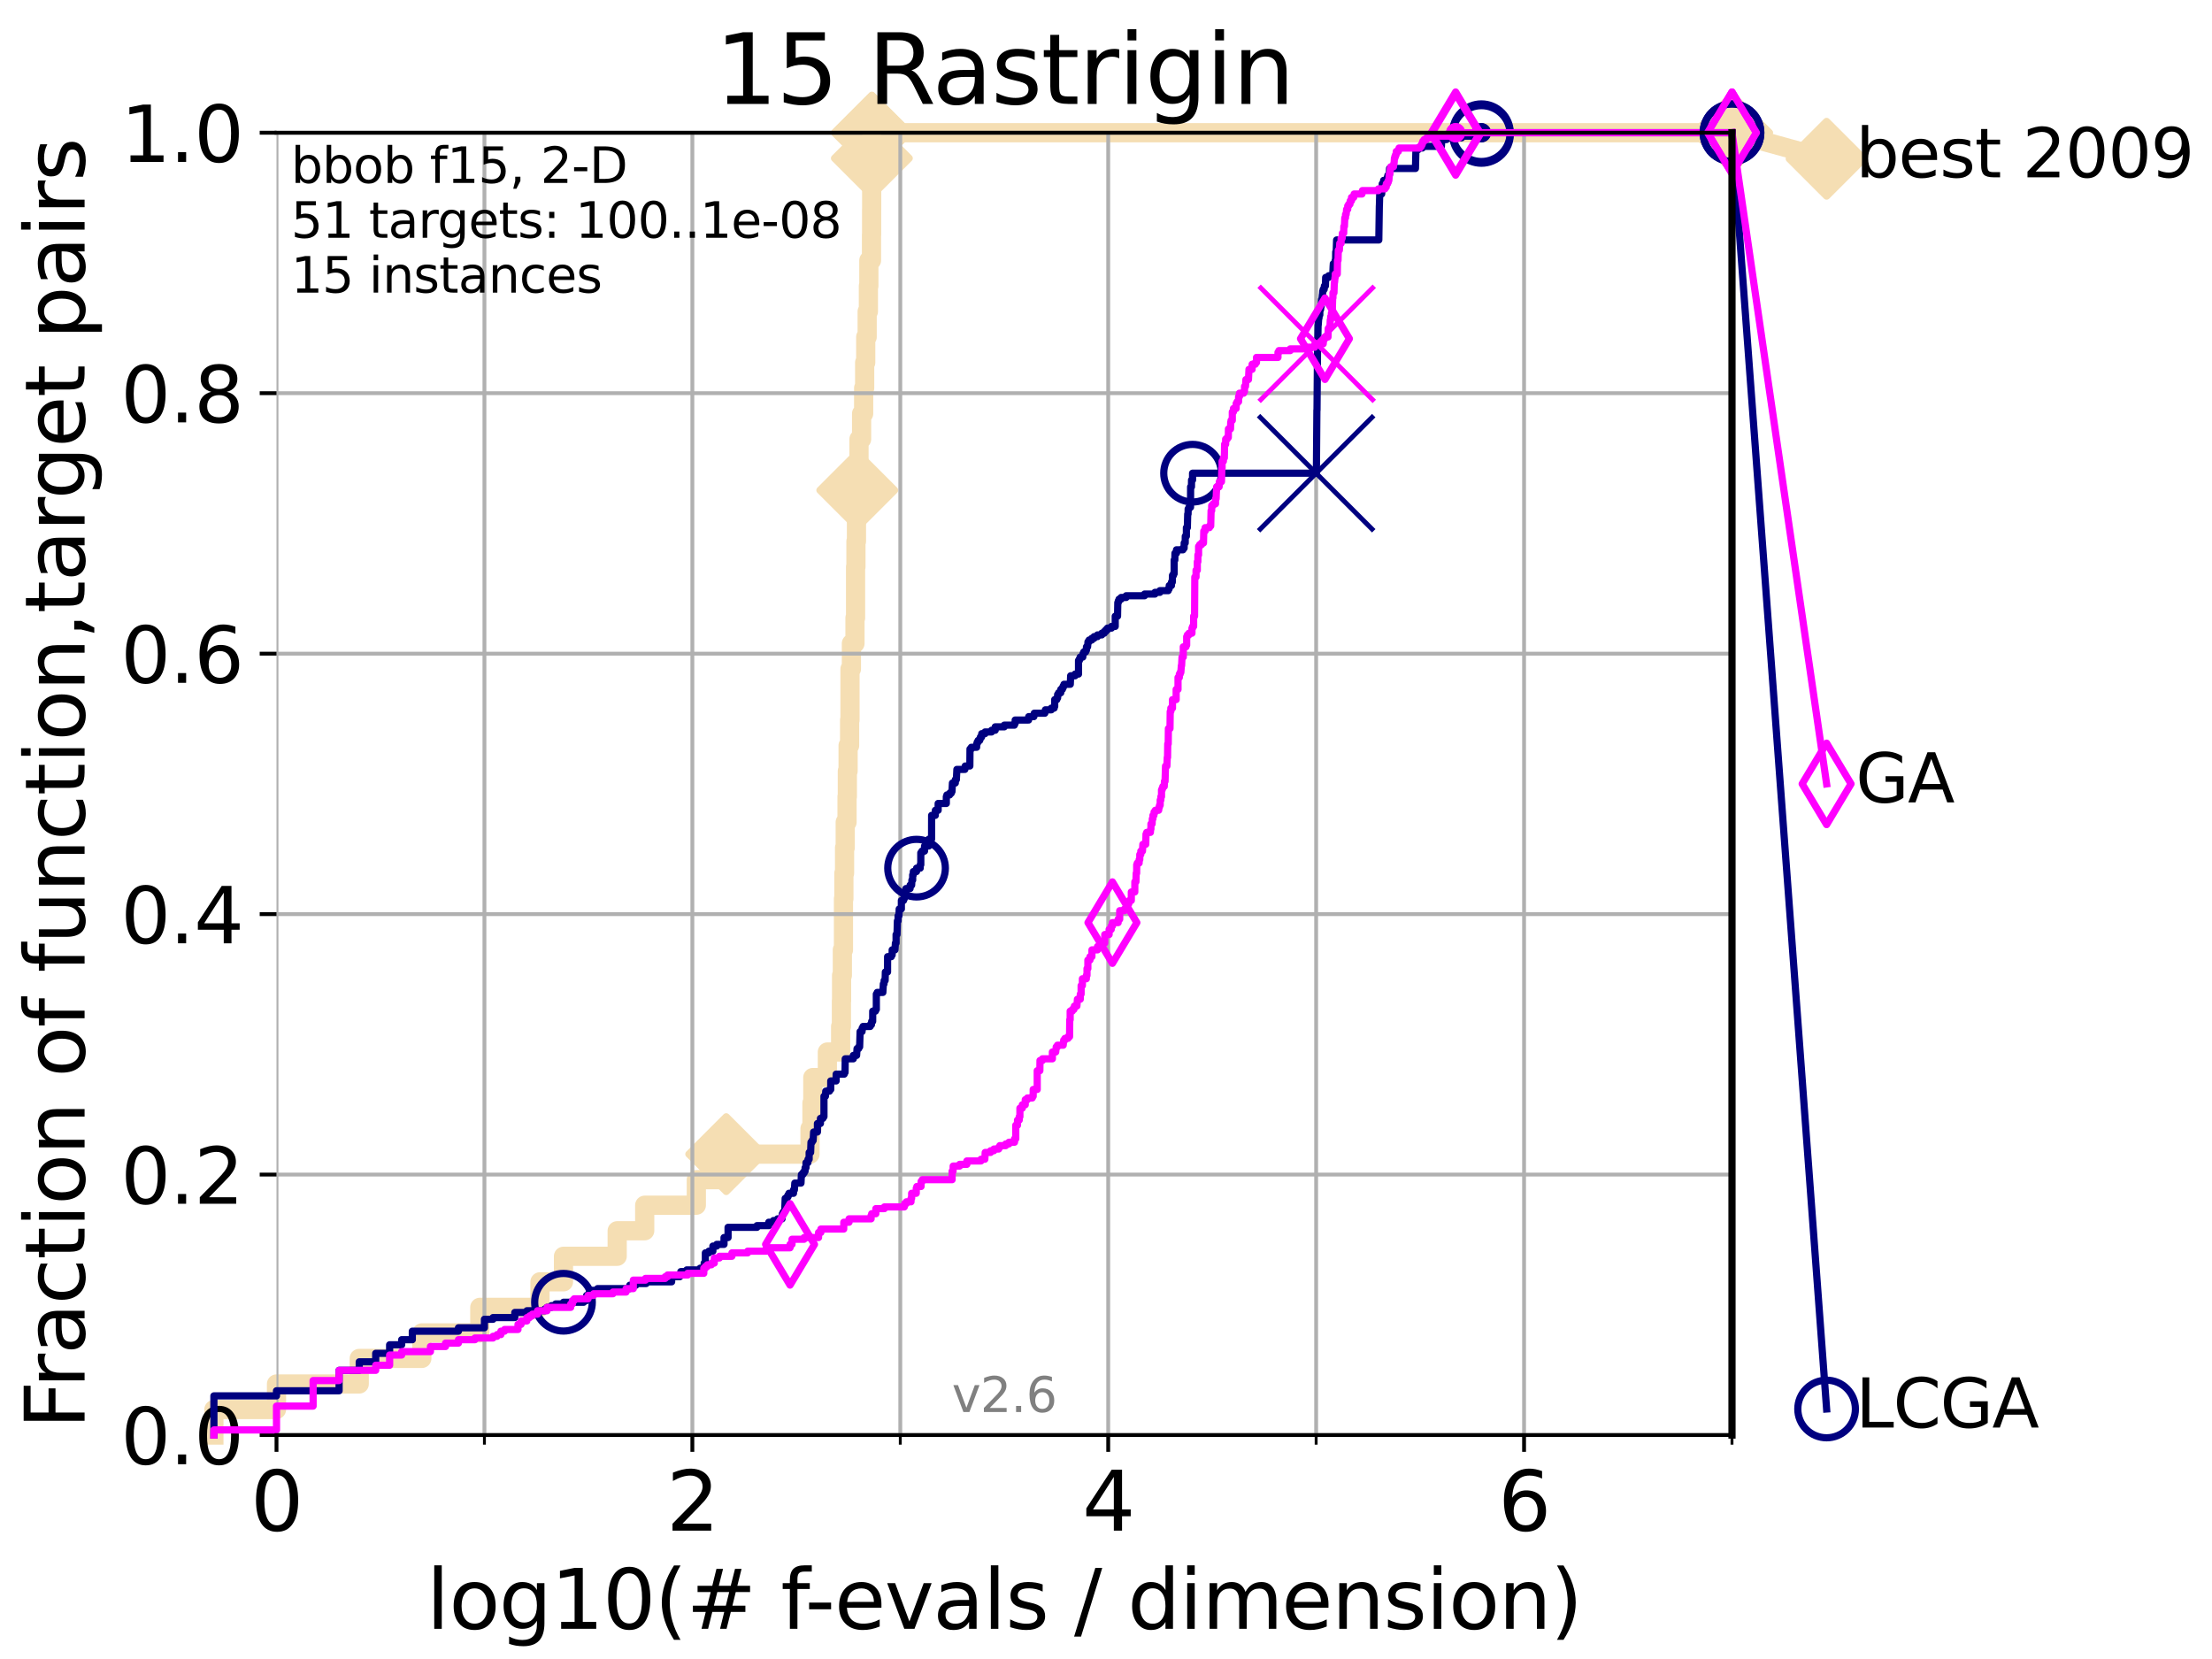 <?xml version="1.0" encoding="utf-8" standalone="no"?>
<!DOCTYPE svg PUBLIC "-//W3C//DTD SVG 1.1//EN"
  "http://www.w3.org/Graphics/SVG/1.1/DTD/svg11.dtd">
<svg xmlns:xlink="http://www.w3.org/1999/xlink" width="460.8pt" height="345.6pt" viewBox="0 0 460.8 345.6" xmlns="http://www.w3.org/2000/svg" version="1.1">
 <defs>
  <style type="text/css">*{stroke-linejoin: round; stroke-linecap: butt}</style>
 </defs>
 <g id="figure_1">
  <g id="patch_1">
   <path d="M 0 345.6 
L 460.8 345.6 
L 460.8 0 
L 0 0 
z
" style="fill: #ffffff"/>
  </g>
  <g id="axes_1">
   <g id="patch_2">
    <path d="M 57.6 298.944 
L 360.806 298.944 
L 360.806 27.648 
L 57.6 27.648 
z
" style="fill: #ffffff"/>
   </g>
   <g id="line2d_1">
    <path d="M 44.561 298.944 
L 44.561 293.624 
L 57.6 293.624 
L 57.6 288.305 
L 74.837 288.305 
L 74.837 282.985 
L 87.876 282.985 
L 87.876 277.666 
L 99.95 277.666 
L 99.95 272.346 
L 112.488 272.346 
L 112.488 267.027 
L 117.384 267.027 
L 117.384 261.707 
L 128.571 261.707 
L 128.571 256.388 
L 134.305 256.388 
L 134.305 251.068 
L 145.058 251.068 
L 145.058 245.749 
L 151.285 245.749 
L 151.285 240.429 
L 168.74 240.429 
L 168.74 235.11 
L 169.145 235.11 
L 169.145 229.79 
L 169.319 229.79 
L 169.319 224.471 
L 172.356 224.471 
L 172.356 219.151 
L 175.117 219.151 
L 175.117 213.832 
L 175.28 213.832 
L 175.28 208.512 
L 175.316 208.512 
L 175.316 203.192 
L 175.478 203.192 
L 175.478 197.873 
L 175.709 197.873 
L 175.709 187.234 
L 175.797 187.234 
L 175.797 181.914 
L 175.937 181.914 
L 175.937 176.595 
L 176.076 176.595 
L 176.076 171.275 
L 176.453 171.275 
L 176.453 165.956 
L 176.52 165.956 
L 176.52 160.636 
L 176.672 160.636 
L 176.672 155.317 
L 176.988 155.317 
L 176.988 149.997 
L 177.07 149.997 
L 177.07 139.358 
L 177.363 139.358 
L 177.363 134.039 
L 178.108 134.039 
L 178.108 128.719 
L 178.232 128.719 
L 178.232 118.08 
L 178.309 118.08 
L 178.309 112.76 
L 178.416 112.76 
L 178.416 107.441 
L 178.583 107.441 
L 178.583 102.121 
L 178.928 102.121 
L 178.928 96.802 
L 178.943 96.802 
L 178.943 91.482 
L 179.485 91.482 
L 179.485 86.163 
L 179.913 86.163 
L 179.913 80.843 
L 180.124 80.843 
L 180.124 75.524 
L 180.346 75.524 
L 180.346 70.204 
L 180.647 70.204 
L 180.647 64.885 
L 180.903 64.885 
L 180.903 59.565 
L 180.997 59.565 
L 180.997 54.246 
L 181.548 54.246 
L 181.548 48.926 
L 181.574 48.926 
L 181.574 43.607 
L 181.587 43.607 
L 181.587 38.287 
L 181.613 38.287 
L 181.613 32.968 
L 181.625 32.968 
L 181.625 27.648 
L 360.806 27.648 
" style="fill: none; stroke: #f5deb3; stroke-width: 4; stroke-linecap: square"/>
   </g>
   <g id="line2d_2">
    <defs>
     <path id="mebd0a4466c" d="M 0 7.778 
L 7.778 0 
L 0 -7.778 
L -7.778 0 
z
" style="stroke: #f5deb3; stroke-width: 1.5; stroke-linejoin: miter"/>
    </defs>
    <g>
     <use xlink:href="#mebd0a4466c" x="151.285" y="240.429" style="fill: #f5deb3; stroke: #f5deb3; stroke-width: 1.5; stroke-linejoin: miter"/>
     <use xlink:href="#mebd0a4466c" x="178.583" y="102.121" style="fill: #f5deb3; stroke: #f5deb3; stroke-width: 1.5; stroke-linejoin: miter"/>
     <use xlink:href="#mebd0a4466c" x="181.625" y="32.968" style="fill: #f5deb3; stroke: #f5deb3; stroke-width: 1.5; stroke-linejoin: miter"/>
     <use xlink:href="#mebd0a4466c" x="181.625" y="27.648" style="fill: #f5deb3; stroke: #f5deb3; stroke-width: 1.5; stroke-linejoin: miter"/>
     <use xlink:href="#mebd0a4466c" x="181.625" y="27.648" style="fill: #f5deb3; stroke: #f5deb3; stroke-width: 1.5; stroke-linejoin: miter"/>
     <use xlink:href="#mebd0a4466c" x="360.806" y="27.648" style="fill: #f5deb3; stroke: #f5deb3; stroke-width: 1.5; stroke-linejoin: miter"/>
    </g>
   </g>
   <g id="line2d_3">
    <path style="fill: none; stroke: #f5deb3; stroke-width: 4; stroke-linecap: square"/>
    <g/>
   </g>
   <g id="line2d_4">
    <path d="M 360.806 27.648 
L 380.515 33.074 
" style="fill: none; stroke: #f5deb3; stroke-width: 4; stroke-linecap: square"/>
    <g>
     <use xlink:href="#mebd0a4466c" x="360.806" y="27.648" style="fill: #f5deb3; stroke: #f5deb3; stroke-width: 1.5; stroke-linejoin: miter"/>
     <use xlink:href="#mebd0a4466c" x="380.515" y="33.074" style="fill: #f5deb3; stroke: #f5deb3; stroke-width: 1.5; stroke-linejoin: miter"/>
    </g>
   </g>
   <g id="matplotlib.axis_1">
    <g id="xtick_1">
     <g id="line2d_5">
      <path d="M 57.6 298.944 
L 57.6 27.648 
" clip-path="url(#p03da336248)" style="fill: none; stroke: #b0b0b0; stroke-width: 0.8; stroke-linecap: square"/>
     </g>
     <g id="line2d_6">
      <defs>
       <path id="mffad4a5802" d="M 0 0 
L 0 3.5 
" style="stroke: #000000; stroke-width: 0.8"/>
      </defs>
      <g>
       <use xlink:href="#mffad4a5802" x="57.6" y="298.944" style="stroke: #000000; stroke-width: 0.8"/>
      </g>
     </g>
     <g id="text_1">
      <!-- 0 -->
      <g transform="translate(52.192 318.861)scale(0.17 -0.17)">
       <defs>
        <path id="DejaVuSans-30" d="M 2034 4250 
Q 1547 4250 1301 3770 
Q 1056 3291 1056 2328 
Q 1056 1369 1301 889 
Q 1547 409 2034 409 
Q 2525 409 2770 889 
Q 3016 1369 3016 2328 
Q 3016 3291 2770 3770 
Q 2525 4250 2034 4250 
z
M 2034 4750 
Q 2819 4750 3233 4129 
Q 3647 3509 3647 2328 
Q 3647 1150 3233 529 
Q 2819 -91 2034 -91 
Q 1250 -91 836 529 
Q 422 1150 422 2328 
Q 422 3509 836 4129 
Q 1250 4750 2034 4750 
z
" transform="scale(0.016)"/>
       </defs>
       <use xlink:href="#DejaVuSans-30"/>
      </g>
     </g>
    </g>
    <g id="xtick_2">
     <g id="line2d_7">
      <path d="M 144.23 298.944 
L 144.23 27.648 
" clip-path="url(#p03da336248)" style="fill: none; stroke: #b0b0b0; stroke-width: 0.8; stroke-linecap: square"/>
     </g>
     <g id="line2d_8">
      <g>
       <use xlink:href="#mffad4a5802" x="144.23" y="298.944" style="stroke: #000000; stroke-width: 0.8"/>
      </g>
     </g>
     <g id="text_2">
      <!-- 2 -->
      <g transform="translate(138.822 318.861)scale(0.17 -0.17)">
       <defs>
        <path id="DejaVuSans-32" d="M 1228 531 
L 3431 531 
L 3431 0 
L 469 0 
L 469 531 
Q 828 903 1448 1529 
Q 2069 2156 2228 2338 
Q 2531 2678 2651 2914 
Q 2772 3150 2772 3378 
Q 2772 3750 2511 3984 
Q 2250 4219 1831 4219 
Q 1534 4219 1204 4116 
Q 875 4013 500 3803 
L 500 4441 
Q 881 4594 1212 4672 
Q 1544 4750 1819 4750 
Q 2544 4750 2975 4387 
Q 3406 4025 3406 3419 
Q 3406 3131 3298 2873 
Q 3191 2616 2906 2266 
Q 2828 2175 2409 1742 
Q 1991 1309 1228 531 
z
" transform="scale(0.016)"/>
       </defs>
       <use xlink:href="#DejaVuSans-32"/>
      </g>
     </g>
    </g>
    <g id="xtick_3">
     <g id="line2d_9">
      <path d="M 230.861 298.944 
L 230.861 27.648 
" clip-path="url(#p03da336248)" style="fill: none; stroke: #b0b0b0; stroke-width: 0.8; stroke-linecap: square"/>
     </g>
     <g id="line2d_10">
      <g>
       <use xlink:href="#mffad4a5802" x="230.861" y="298.944" style="stroke: #000000; stroke-width: 0.8"/>
      </g>
     </g>
     <g id="text_3">
      <!-- 4 -->
      <g transform="translate(225.453 318.861)scale(0.17 -0.17)">
       <defs>
        <path id="DejaVuSans-34" d="M 2419 4116 
L 825 1625 
L 2419 1625 
L 2419 4116 
z
M 2253 4666 
L 3047 4666 
L 3047 1625 
L 3713 1625 
L 3713 1100 
L 3047 1100 
L 3047 0 
L 2419 0 
L 2419 1100 
L 313 1100 
L 313 1709 
L 2253 4666 
z
" transform="scale(0.016)"/>
       </defs>
       <use xlink:href="#DejaVuSans-34"/>
      </g>
     </g>
    </g>
    <g id="xtick_4">
     <g id="line2d_11">
      <path d="M 317.491 298.944 
L 317.491 27.648 
" clip-path="url(#p03da336248)" style="fill: none; stroke: #b0b0b0; stroke-width: 0.8; stroke-linecap: square"/>
     </g>
     <g id="line2d_12">
      <g>
       <use xlink:href="#mffad4a5802" x="317.491" y="298.944" style="stroke: #000000; stroke-width: 0.8"/>
      </g>
     </g>
     <g id="text_4">
      <!-- 6 -->
      <g transform="translate(312.083 318.861)scale(0.17 -0.17)">
       <defs>
        <path id="DejaVuSans-36" d="M 2113 2584 
Q 1688 2584 1439 2293 
Q 1191 2003 1191 1497 
Q 1191 994 1439 701 
Q 1688 409 2113 409 
Q 2538 409 2786 701 
Q 3034 994 3034 1497 
Q 3034 2003 2786 2293 
Q 2538 2584 2113 2584 
z
M 3366 4563 
L 3366 3988 
Q 3128 4100 2886 4159 
Q 2644 4219 2406 4219 
Q 1781 4219 1451 3797 
Q 1122 3375 1075 2522 
Q 1259 2794 1537 2939 
Q 1816 3084 2150 3084 
Q 2853 3084 3261 2657 
Q 3669 2231 3669 1497 
Q 3669 778 3244 343 
Q 2819 -91 2113 -91 
Q 1303 -91 875 529 
Q 447 1150 447 2328 
Q 447 3434 972 4092 
Q 1497 4750 2381 4750 
Q 2619 4750 2861 4703 
Q 3103 4656 3366 4563 
z
" transform="scale(0.016)"/>
       </defs>
       <use xlink:href="#DejaVuSans-36"/>
      </g>
     </g>
    </g>
    <g id="xtick_5">
     <g id="line2d_13">
      <path d="M 100.915 298.944 
L 100.915 27.648 
" clip-path="url(#p03da336248)" style="fill: none; stroke: #b0b0b0; stroke-width: 0.8; stroke-linecap: square"/>
     </g>
     <g id="line2d_14">
      <defs>
       <path id="mab7e069108" d="M 0 0 
L 0 2 
" style="stroke: #000000; stroke-width: 0.6"/>
      </defs>
      <g>
       <use xlink:href="#mab7e069108" x="100.915" y="298.944" style="stroke: #000000; stroke-width: 0.6"/>
      </g>
     </g>
    </g>
    <g id="xtick_6">
     <g id="line2d_15">
      <path d="M 187.546 298.944 
L 187.546 27.648 
" clip-path="url(#p03da336248)" style="fill: none; stroke: #b0b0b0; stroke-width: 0.8; stroke-linecap: square"/>
     </g>
     <g id="line2d_16">
      <g>
       <use xlink:href="#mab7e069108" x="187.546" y="298.944" style="stroke: #000000; stroke-width: 0.6"/>
      </g>
     </g>
    </g>
    <g id="xtick_7">
     <g id="line2d_17">
      <path d="M 274.176 298.944 
L 274.176 27.648 
" clip-path="url(#p03da336248)" style="fill: none; stroke: #b0b0b0; stroke-width: 0.8; stroke-linecap: square"/>
     </g>
     <g id="line2d_18">
      <g>
       <use xlink:href="#mab7e069108" x="274.176" y="298.944" style="stroke: #000000; stroke-width: 0.6"/>
      </g>
     </g>
    </g>
    <g id="xtick_8">
     <g id="line2d_19">
      <path d="M 360.806 298.944 
L 360.806 27.648 
" clip-path="url(#p03da336248)" style="fill: none; stroke: #b0b0b0; stroke-width: 0.8; stroke-linecap: square"/>
     </g>
     <g id="line2d_20">
      <g>
       <use xlink:href="#mab7e069108" x="360.806" y="298.944" style="stroke: #000000; stroke-width: 0.6"/>
      </g>
     </g>
    </g>
    <g id="text_5">
     <!-- log10(# f-evals / dimension) -->
     <g transform="translate(88.823 339.314)scale(0.17 -0.17)">
      <defs>
       <path id="DejaVuSans-6c" d="M 603 4863 
L 1178 4863 
L 1178 0 
L 603 0 
L 603 4863 
z
" transform="scale(0.016)"/>
       <path id="DejaVuSans-6f" d="M 1959 3097 
Q 1497 3097 1228 2736 
Q 959 2375 959 1747 
Q 959 1119 1226 758 
Q 1494 397 1959 397 
Q 2419 397 2687 759 
Q 2956 1122 2956 1747 
Q 2956 2369 2687 2733 
Q 2419 3097 1959 3097 
z
M 1959 3584 
Q 2709 3584 3137 3096 
Q 3566 2609 3566 1747 
Q 3566 888 3137 398 
Q 2709 -91 1959 -91 
Q 1206 -91 779 398 
Q 353 888 353 1747 
Q 353 2609 779 3096 
Q 1206 3584 1959 3584 
z
" transform="scale(0.016)"/>
       <path id="DejaVuSans-67" d="M 2906 1791 
Q 2906 2416 2648 2759 
Q 2391 3103 1925 3103 
Q 1463 3103 1205 2759 
Q 947 2416 947 1791 
Q 947 1169 1205 825 
Q 1463 481 1925 481 
Q 2391 481 2648 825 
Q 2906 1169 2906 1791 
z
M 3481 434 
Q 3481 -459 3084 -895 
Q 2688 -1331 1869 -1331 
Q 1566 -1331 1297 -1286 
Q 1028 -1241 775 -1147 
L 775 -588 
Q 1028 -725 1275 -790 
Q 1522 -856 1778 -856 
Q 2344 -856 2625 -561 
Q 2906 -266 2906 331 
L 2906 616 
Q 2728 306 2450 153 
Q 2172 0 1784 0 
Q 1141 0 747 490 
Q 353 981 353 1791 
Q 353 2603 747 3093 
Q 1141 3584 1784 3584 
Q 2172 3584 2450 3431 
Q 2728 3278 2906 2969 
L 2906 3500 
L 3481 3500 
L 3481 434 
z
" transform="scale(0.016)"/>
       <path id="DejaVuSans-31" d="M 794 531 
L 1825 531 
L 1825 4091 
L 703 3866 
L 703 4441 
L 1819 4666 
L 2450 4666 
L 2450 531 
L 3481 531 
L 3481 0 
L 794 0 
L 794 531 
z
" transform="scale(0.016)"/>
       <path id="DejaVuSans-28" d="M 1984 4856 
Q 1566 4138 1362 3434 
Q 1159 2731 1159 2009 
Q 1159 1288 1364 580 
Q 1569 -128 1984 -844 
L 1484 -844 
Q 1016 -109 783 600 
Q 550 1309 550 2009 
Q 550 2706 781 3412 
Q 1013 4119 1484 4856 
L 1984 4856 
z
" transform="scale(0.016)"/>
       <path id="DejaVuSans-23" d="M 3272 2816 
L 2363 2816 
L 2100 1772 
L 3016 1772 
L 3272 2816 
z
M 2803 4594 
L 2478 3297 
L 3391 3297 
L 3719 4594 
L 4219 4594 
L 3897 3297 
L 4872 3297 
L 4872 2816 
L 3775 2816 
L 3519 1772 
L 4513 1772 
L 4513 1294 
L 3397 1294 
L 3072 0 
L 2572 0 
L 2894 1294 
L 1978 1294 
L 1656 0 
L 1153 0 
L 1478 1294 
L 494 1294 
L 494 1772 
L 1594 1772 
L 1856 2816 
L 850 2816 
L 850 3297 
L 1978 3297 
L 2297 4594 
L 2803 4594 
z
" transform="scale(0.016)"/>
       <path id="DejaVuSans-20" transform="scale(0.016)"/>
       <path id="DejaVuSans-66" d="M 2375 4863 
L 2375 4384 
L 1825 4384 
Q 1516 4384 1395 4259 
Q 1275 4134 1275 3809 
L 1275 3500 
L 2222 3500 
L 2222 3053 
L 1275 3053 
L 1275 0 
L 697 0 
L 697 3053 
L 147 3053 
L 147 3500 
L 697 3500 
L 697 3744 
Q 697 4328 969 4595 
Q 1241 4863 1831 4863 
L 2375 4863 
z
" transform="scale(0.016)"/>
       <path id="DejaVuSans-2d" d="M 313 2009 
L 1997 2009 
L 1997 1497 
L 313 1497 
L 313 2009 
z
" transform="scale(0.016)"/>
       <path id="DejaVuSans-65" d="M 3597 1894 
L 3597 1613 
L 953 1613 
Q 991 1019 1311 708 
Q 1631 397 2203 397 
Q 2534 397 2845 478 
Q 3156 559 3463 722 
L 3463 178 
Q 3153 47 2828 -22 
Q 2503 -91 2169 -91 
Q 1331 -91 842 396 
Q 353 884 353 1716 
Q 353 2575 817 3079 
Q 1281 3584 2069 3584 
Q 2775 3584 3186 3129 
Q 3597 2675 3597 1894 
z
M 3022 2063 
Q 3016 2534 2758 2815 
Q 2500 3097 2075 3097 
Q 1594 3097 1305 2825 
Q 1016 2553 972 2059 
L 3022 2063 
z
" transform="scale(0.016)"/>
       <path id="DejaVuSans-76" d="M 191 3500 
L 800 3500 
L 1894 563 
L 2988 3500 
L 3597 3500 
L 2284 0 
L 1503 0 
L 191 3500 
z
" transform="scale(0.016)"/>
       <path id="DejaVuSans-61" d="M 2194 1759 
Q 1497 1759 1228 1600 
Q 959 1441 959 1056 
Q 959 750 1161 570 
Q 1363 391 1709 391 
Q 2188 391 2477 730 
Q 2766 1069 2766 1631 
L 2766 1759 
L 2194 1759 
z
M 3341 1997 
L 3341 0 
L 2766 0 
L 2766 531 
Q 2569 213 2275 61 
Q 1981 -91 1556 -91 
Q 1019 -91 701 211 
Q 384 513 384 1019 
Q 384 1609 779 1909 
Q 1175 2209 1959 2209 
L 2766 2209 
L 2766 2266 
Q 2766 2663 2505 2880 
Q 2244 3097 1772 3097 
Q 1472 3097 1187 3025 
Q 903 2953 641 2809 
L 641 3341 
Q 956 3463 1253 3523 
Q 1550 3584 1831 3584 
Q 2591 3584 2966 3190 
Q 3341 2797 3341 1997 
z
" transform="scale(0.016)"/>
       <path id="DejaVuSans-73" d="M 2834 3397 
L 2834 2853 
Q 2591 2978 2328 3040 
Q 2066 3103 1784 3103 
Q 1356 3103 1142 2972 
Q 928 2841 928 2578 
Q 928 2378 1081 2264 
Q 1234 2150 1697 2047 
L 1894 2003 
Q 2506 1872 2764 1633 
Q 3022 1394 3022 966 
Q 3022 478 2636 193 
Q 2250 -91 1575 -91 
Q 1294 -91 989 -36 
Q 684 19 347 128 
L 347 722 
Q 666 556 975 473 
Q 1284 391 1588 391 
Q 1994 391 2212 530 
Q 2431 669 2431 922 
Q 2431 1156 2273 1281 
Q 2116 1406 1581 1522 
L 1381 1569 
Q 847 1681 609 1914 
Q 372 2147 372 2553 
Q 372 3047 722 3315 
Q 1072 3584 1716 3584 
Q 2034 3584 2315 3537 
Q 2597 3491 2834 3397 
z
" transform="scale(0.016)"/>
       <path id="DejaVuSans-2f" d="M 1625 4666 
L 2156 4666 
L 531 -594 
L 0 -594 
L 1625 4666 
z
" transform="scale(0.016)"/>
       <path id="DejaVuSans-64" d="M 2906 2969 
L 2906 4863 
L 3481 4863 
L 3481 0 
L 2906 0 
L 2906 525 
Q 2725 213 2448 61 
Q 2172 -91 1784 -91 
Q 1150 -91 751 415 
Q 353 922 353 1747 
Q 353 2572 751 3078 
Q 1150 3584 1784 3584 
Q 2172 3584 2448 3432 
Q 2725 3281 2906 2969 
z
M 947 1747 
Q 947 1113 1208 752 
Q 1469 391 1925 391 
Q 2381 391 2643 752 
Q 2906 1113 2906 1747 
Q 2906 2381 2643 2742 
Q 2381 3103 1925 3103 
Q 1469 3103 1208 2742 
Q 947 2381 947 1747 
z
" transform="scale(0.016)"/>
       <path id="DejaVuSans-69" d="M 603 3500 
L 1178 3500 
L 1178 0 
L 603 0 
L 603 3500 
z
M 603 4863 
L 1178 4863 
L 1178 4134 
L 603 4134 
L 603 4863 
z
" transform="scale(0.016)"/>
       <path id="DejaVuSans-6d" d="M 3328 2828 
Q 3544 3216 3844 3400 
Q 4144 3584 4550 3584 
Q 5097 3584 5394 3201 
Q 5691 2819 5691 2113 
L 5691 0 
L 5113 0 
L 5113 2094 
Q 5113 2597 4934 2840 
Q 4756 3084 4391 3084 
Q 3944 3084 3684 2787 
Q 3425 2491 3425 1978 
L 3425 0 
L 2847 0 
L 2847 2094 
Q 2847 2600 2669 2842 
Q 2491 3084 2119 3084 
Q 1678 3084 1418 2786 
Q 1159 2488 1159 1978 
L 1159 0 
L 581 0 
L 581 3500 
L 1159 3500 
L 1159 2956 
Q 1356 3278 1631 3431 
Q 1906 3584 2284 3584 
Q 2666 3584 2933 3390 
Q 3200 3197 3328 2828 
z
" transform="scale(0.016)"/>
       <path id="DejaVuSans-6e" d="M 3513 2113 
L 3513 0 
L 2938 0 
L 2938 2094 
Q 2938 2591 2744 2837 
Q 2550 3084 2163 3084 
Q 1697 3084 1428 2787 
Q 1159 2491 1159 1978 
L 1159 0 
L 581 0 
L 581 3500 
L 1159 3500 
L 1159 2956 
Q 1366 3272 1645 3428 
Q 1925 3584 2291 3584 
Q 2894 3584 3203 3211 
Q 3513 2838 3513 2113 
z
" transform="scale(0.016)"/>
       <path id="DejaVuSans-29" d="M 513 4856 
L 1013 4856 
Q 1481 4119 1714 3412 
Q 1947 2706 1947 2009 
Q 1947 1309 1714 600 
Q 1481 -109 1013 -844 
L 513 -844 
Q 928 -128 1133 580 
Q 1338 1288 1338 2009 
Q 1338 2731 1133 3434 
Q 928 4138 513 4856 
z
" transform="scale(0.016)"/>
      </defs>
      <use xlink:href="#DejaVuSans-6c"/>
      <use xlink:href="#DejaVuSans-6f" x="27.783"/>
      <use xlink:href="#DejaVuSans-67" x="88.965"/>
      <use xlink:href="#DejaVuSans-31" x="152.441"/>
      <use xlink:href="#DejaVuSans-30" x="216.064"/>
      <use xlink:href="#DejaVuSans-28" x="279.688"/>
      <use xlink:href="#DejaVuSans-23" x="318.701"/>
      <use xlink:href="#DejaVuSans-20" x="402.49"/>
      <use xlink:href="#DejaVuSans-66" x="434.277"/>
      <use xlink:href="#DejaVuSans-2d" x="463.982"/>
      <use xlink:href="#DejaVuSans-65" x="500.066"/>
      <use xlink:href="#DejaVuSans-76" x="561.59"/>
      <use xlink:href="#DejaVuSans-61" x="620.77"/>
      <use xlink:href="#DejaVuSans-6c" x="682.049"/>
      <use xlink:href="#DejaVuSans-73" x="709.832"/>
      <use xlink:href="#DejaVuSans-20" x="761.932"/>
      <use xlink:href="#DejaVuSans-2f" x="793.719"/>
      <use xlink:href="#DejaVuSans-20" x="827.41"/>
      <use xlink:href="#DejaVuSans-64" x="859.197"/>
      <use xlink:href="#DejaVuSans-69" x="922.674"/>
      <use xlink:href="#DejaVuSans-6d" x="950.457"/>
      <use xlink:href="#DejaVuSans-65" x="1047.869"/>
      <use xlink:href="#DejaVuSans-6e" x="1109.393"/>
      <use xlink:href="#DejaVuSans-73" x="1172.771"/>
      <use xlink:href="#DejaVuSans-69" x="1224.871"/>
      <use xlink:href="#DejaVuSans-6f" x="1252.654"/>
      <use xlink:href="#DejaVuSans-6e" x="1313.836"/>
      <use xlink:href="#DejaVuSans-29" x="1377.215"/>
     </g>
    </g>
   </g>
   <g id="matplotlib.axis_2">
    <g id="ytick_1">
     <g id="line2d_21">
      <path d="M 57.6 298.944 
L 360.806 298.944 
" clip-path="url(#p03da336248)" style="fill: none; stroke: #b0b0b0; stroke-width: 0.8; stroke-linecap: square"/>
     </g>
     <g id="line2d_22">
      <defs>
       <path id="m980cab4e54" d="M 0 0 
L -3.5 0 
" style="stroke: #000000; stroke-width: 0.8"/>
      </defs>
      <g>
       <use xlink:href="#m980cab4e54" x="57.6" y="298.944" style="stroke: #000000; stroke-width: 0.8"/>
      </g>
     </g>
     <g id="text_6">
      <!-- 0.0 -->
      <g transform="translate(25.155 305.023)scale(0.16 -0.16)">
       <defs>
        <path id="DejaVuSans-2e" d="M 684 794 
L 1344 794 
L 1344 0 
L 684 0 
L 684 794 
z
" transform="scale(0.016)"/>
       </defs>
       <use xlink:href="#DejaVuSans-30"/>
       <use xlink:href="#DejaVuSans-2e" x="63.623"/>
       <use xlink:href="#DejaVuSans-30" x="95.41"/>
      </g>
     </g>
    </g>
    <g id="ytick_2">
     <g id="line2d_23">
      <path d="M 57.6 244.685 
L 360.806 244.685 
" clip-path="url(#p03da336248)" style="fill: none; stroke: #b0b0b0; stroke-width: 0.8; stroke-linecap: square"/>
     </g>
     <g id="line2d_24">
      <g>
       <use xlink:href="#m980cab4e54" x="57.6" y="244.685" style="stroke: #000000; stroke-width: 0.8"/>
      </g>
     </g>
     <g id="text_7">
      <!-- 0.2 -->
      <g transform="translate(25.155 250.764)scale(0.16 -0.16)">
       <use xlink:href="#DejaVuSans-30"/>
       <use xlink:href="#DejaVuSans-2e" x="63.623"/>
       <use xlink:href="#DejaVuSans-32" x="95.41"/>
      </g>
     </g>
    </g>
    <g id="ytick_3">
     <g id="line2d_25">
      <path d="M 57.6 190.426 
L 360.806 190.426 
" clip-path="url(#p03da336248)" style="fill: none; stroke: #b0b0b0; stroke-width: 0.8; stroke-linecap: square"/>
     </g>
     <g id="line2d_26">
      <g>
       <use xlink:href="#m980cab4e54" x="57.6" y="190.426" style="stroke: #000000; stroke-width: 0.8"/>
      </g>
     </g>
     <g id="text_8">
      <!-- 0.4 -->
      <g transform="translate(25.155 196.504)scale(0.16 -0.16)">
       <use xlink:href="#DejaVuSans-30"/>
       <use xlink:href="#DejaVuSans-2e" x="63.623"/>
       <use xlink:href="#DejaVuSans-34" x="95.41"/>
      </g>
     </g>
    </g>
    <g id="ytick_4">
     <g id="line2d_27">
      <path d="M 57.6 136.166 
L 360.806 136.166 
" clip-path="url(#p03da336248)" style="fill: none; stroke: #b0b0b0; stroke-width: 0.8; stroke-linecap: square"/>
     </g>
     <g id="line2d_28">
      <g>
       <use xlink:href="#m980cab4e54" x="57.6" y="136.166" style="stroke: #000000; stroke-width: 0.8"/>
      </g>
     </g>
     <g id="text_9">
      <!-- 0.6 -->
      <g transform="translate(25.155 142.245)scale(0.16 -0.16)">
       <use xlink:href="#DejaVuSans-30"/>
       <use xlink:href="#DejaVuSans-2e" x="63.623"/>
       <use xlink:href="#DejaVuSans-36" x="95.41"/>
      </g>
     </g>
    </g>
    <g id="ytick_5">
     <g id="line2d_29">
      <path d="M 57.6 81.907 
L 360.806 81.907 
" clip-path="url(#p03da336248)" style="fill: none; stroke: #b0b0b0; stroke-width: 0.8; stroke-linecap: square"/>
     </g>
     <g id="line2d_30">
      <g>
       <use xlink:href="#m980cab4e54" x="57.6" y="81.907" style="stroke: #000000; stroke-width: 0.8"/>
      </g>
     </g>
     <g id="text_10">
      <!-- 0.8 -->
      <g transform="translate(25.155 87.986)scale(0.16 -0.16)">
       <defs>
        <path id="DejaVuSans-38" d="M 2034 2216 
Q 1584 2216 1326 1975 
Q 1069 1734 1069 1313 
Q 1069 891 1326 650 
Q 1584 409 2034 409 
Q 2484 409 2743 651 
Q 3003 894 3003 1313 
Q 3003 1734 2745 1975 
Q 2488 2216 2034 2216 
z
M 1403 2484 
Q 997 2584 770 2862 
Q 544 3141 544 3541 
Q 544 4100 942 4425 
Q 1341 4750 2034 4750 
Q 2731 4750 3128 4425 
Q 3525 4100 3525 3541 
Q 3525 3141 3298 2862 
Q 3072 2584 2669 2484 
Q 3125 2378 3379 2068 
Q 3634 1759 3634 1313 
Q 3634 634 3220 271 
Q 2806 -91 2034 -91 
Q 1263 -91 848 271 
Q 434 634 434 1313 
Q 434 1759 690 2068 
Q 947 2378 1403 2484 
z
M 1172 3481 
Q 1172 3119 1398 2916 
Q 1625 2713 2034 2713 
Q 2441 2713 2670 2916 
Q 2900 3119 2900 3481 
Q 2900 3844 2670 4047 
Q 2441 4250 2034 4250 
Q 1625 4250 1398 4047 
Q 1172 3844 1172 3481 
z
" transform="scale(0.016)"/>
       </defs>
       <use xlink:href="#DejaVuSans-30"/>
       <use xlink:href="#DejaVuSans-2e" x="63.623"/>
       <use xlink:href="#DejaVuSans-38" x="95.41"/>
      </g>
     </g>
    </g>
    <g id="ytick_6">
     <g id="line2d_31">
      <path d="M 57.6 27.648 
L 360.806 27.648 
" clip-path="url(#p03da336248)" style="fill: none; stroke: #b0b0b0; stroke-width: 0.8; stroke-linecap: square"/>
     </g>
     <g id="line2d_32">
      <g>
       <use xlink:href="#m980cab4e54" x="57.6" y="27.648" style="stroke: #000000; stroke-width: 0.8"/>
      </g>
     </g>
     <g id="text_11">
      <!-- 1.0 -->
      <g transform="translate(25.155 33.727)scale(0.16 -0.16)">
       <use xlink:href="#DejaVuSans-31"/>
       <use xlink:href="#DejaVuSans-2e" x="63.623"/>
       <use xlink:href="#DejaVuSans-30" x="95.41"/>
      </g>
     </g>
    </g>
    <g id="text_12">
     <!-- Fraction of function,target pairs -->
     <g transform="translate(17.62 297.681)rotate(-90)scale(0.17 -0.17)">
      <defs>
       <path id="DejaVuSans-46" d="M 628 4666 
L 3309 4666 
L 3309 4134 
L 1259 4134 
L 1259 2759 
L 3109 2759 
L 3109 2228 
L 1259 2228 
L 1259 0 
L 628 0 
L 628 4666 
z
" transform="scale(0.016)"/>
       <path id="DejaVuSans-72" d="M 2631 2963 
Q 2534 3019 2420 3045 
Q 2306 3072 2169 3072 
Q 1681 3072 1420 2755 
Q 1159 2438 1159 1844 
L 1159 0 
L 581 0 
L 581 3500 
L 1159 3500 
L 1159 2956 
Q 1341 3275 1631 3429 
Q 1922 3584 2338 3584 
Q 2397 3584 2469 3576 
Q 2541 3569 2628 3553 
L 2631 2963 
z
" transform="scale(0.016)"/>
       <path id="DejaVuSans-63" d="M 3122 3366 
L 3122 2828 
Q 2878 2963 2633 3030 
Q 2388 3097 2138 3097 
Q 1578 3097 1268 2742 
Q 959 2388 959 1747 
Q 959 1106 1268 751 
Q 1578 397 2138 397 
Q 2388 397 2633 464 
Q 2878 531 3122 666 
L 3122 134 
Q 2881 22 2623 -34 
Q 2366 -91 2075 -91 
Q 1284 -91 818 406 
Q 353 903 353 1747 
Q 353 2603 823 3093 
Q 1294 3584 2113 3584 
Q 2378 3584 2631 3529 
Q 2884 3475 3122 3366 
z
" transform="scale(0.016)"/>
       <path id="DejaVuSans-74" d="M 1172 4494 
L 1172 3500 
L 2356 3500 
L 2356 3053 
L 1172 3053 
L 1172 1153 
Q 1172 725 1289 603 
Q 1406 481 1766 481 
L 2356 481 
L 2356 0 
L 1766 0 
Q 1100 0 847 248 
Q 594 497 594 1153 
L 594 3053 
L 172 3053 
L 172 3500 
L 594 3500 
L 594 4494 
L 1172 4494 
z
" transform="scale(0.016)"/>
       <path id="DejaVuSans-75" d="M 544 1381 
L 544 3500 
L 1119 3500 
L 1119 1403 
Q 1119 906 1312 657 
Q 1506 409 1894 409 
Q 2359 409 2629 706 
Q 2900 1003 2900 1516 
L 2900 3500 
L 3475 3500 
L 3475 0 
L 2900 0 
L 2900 538 
Q 2691 219 2414 64 
Q 2138 -91 1772 -91 
Q 1169 -91 856 284 
Q 544 659 544 1381 
z
M 1991 3584 
L 1991 3584 
z
" transform="scale(0.016)"/>
       <path id="DejaVuSans-2c" d="M 750 794 
L 1409 794 
L 1409 256 
L 897 -744 
L 494 -744 
L 750 256 
L 750 794 
z
" transform="scale(0.016)"/>
       <path id="DejaVuSans-70" d="M 1159 525 
L 1159 -1331 
L 581 -1331 
L 581 3500 
L 1159 3500 
L 1159 2969 
Q 1341 3281 1617 3432 
Q 1894 3584 2278 3584 
Q 2916 3584 3314 3078 
Q 3713 2572 3713 1747 
Q 3713 922 3314 415 
Q 2916 -91 2278 -91 
Q 1894 -91 1617 61 
Q 1341 213 1159 525 
z
M 3116 1747 
Q 3116 2381 2855 2742 
Q 2594 3103 2138 3103 
Q 1681 3103 1420 2742 
Q 1159 2381 1159 1747 
Q 1159 1113 1420 752 
Q 1681 391 2138 391 
Q 2594 391 2855 752 
Q 3116 1113 3116 1747 
z
" transform="scale(0.016)"/>
      </defs>
      <use xlink:href="#DejaVuSans-46"/>
      <use xlink:href="#DejaVuSans-72" x="50.27"/>
      <use xlink:href="#DejaVuSans-61" x="91.383"/>
      <use xlink:href="#DejaVuSans-63" x="152.662"/>
      <use xlink:href="#DejaVuSans-74" x="207.643"/>
      <use xlink:href="#DejaVuSans-69" x="246.852"/>
      <use xlink:href="#DejaVuSans-6f" x="274.635"/>
      <use xlink:href="#DejaVuSans-6e" x="335.816"/>
      <use xlink:href="#DejaVuSans-20" x="399.195"/>
      <use xlink:href="#DejaVuSans-6f" x="430.982"/>
      <use xlink:href="#DejaVuSans-66" x="492.164"/>
      <use xlink:href="#DejaVuSans-20" x="527.369"/>
      <use xlink:href="#DejaVuSans-66" x="559.156"/>
      <use xlink:href="#DejaVuSans-75" x="594.361"/>
      <use xlink:href="#DejaVuSans-6e" x="657.74"/>
      <use xlink:href="#DejaVuSans-63" x="721.119"/>
      <use xlink:href="#DejaVuSans-74" x="776.1"/>
      <use xlink:href="#DejaVuSans-69" x="815.309"/>
      <use xlink:href="#DejaVuSans-6f" x="843.092"/>
      <use xlink:href="#DejaVuSans-6e" x="904.273"/>
      <use xlink:href="#DejaVuSans-2c" x="967.652"/>
      <use xlink:href="#DejaVuSans-74" x="999.439"/>
      <use xlink:href="#DejaVuSans-61" x="1038.648"/>
      <use xlink:href="#DejaVuSans-72" x="1099.928"/>
      <use xlink:href="#DejaVuSans-67" x="1139.291"/>
      <use xlink:href="#DejaVuSans-65" x="1202.768"/>
      <use xlink:href="#DejaVuSans-74" x="1264.291"/>
      <use xlink:href="#DejaVuSans-20" x="1303.5"/>
      <use xlink:href="#DejaVuSans-70" x="1335.287"/>
      <use xlink:href="#DejaVuSans-61" x="1398.764"/>
      <use xlink:href="#DejaVuSans-69" x="1460.043"/>
      <use xlink:href="#DejaVuSans-72" x="1487.826"/>
      <use xlink:href="#DejaVuSans-73" x="1528.939"/>
     </g>
    </g>
   </g>
   <g id="line2d_33">
    <defs>
     <path id="mf52658e940" d="M 0 1.5 
C 0.398 1.5 0.779 1.342 1.061 1.061 
C 1.342 0.779 1.5 0.398 1.5 0 
C 1.5 -0.398 1.342 -0.779 1.061 -1.061 
C 0.779 -1.342 0.398 -1.5 0 -1.5 
C -0.398 -1.5 -0.779 -1.342 -1.061 -1.061 
C -1.342 -0.779 -1.5 -0.398 -1.5 0 
C -1.5 0.398 -1.342 0.779 -1.061 1.061 
C -0.779 1.342 -0.398 1.5 0 1.5 
z
" style="stroke: #f5deb3"/>
    </defs>
    <g>
     <use xlink:href="#mf52658e940" x="181.625" y="27.648" style="fill: #f5deb3; stroke: #f5deb3"/>
     <use xlink:href="#mf52658e940" x="181.625" y="27.648" style="fill: #f5deb3; stroke: #f5deb3"/>
    </g>
   </g>
   <g id="line2d_34">
    <defs>
     <path id="m8905c82abf" d="M 0 1.5 
C 0.398 1.5 0.779 1.342 1.061 1.061 
C 1.342 0.779 1.5 0.398 1.5 0 
C 1.5 -0.398 1.342 -0.779 1.061 -1.061 
C 0.779 -1.342 0.398 -1.5 0 -1.5 
C -0.398 -1.5 -0.779 -1.342 -1.061 -1.061 
C -1.342 -0.779 -1.5 -0.398 -1.5 0 
C -1.5 0.398 -1.342 0.779 -1.061 1.061 
C -0.779 1.342 -0.398 1.5 0 1.5 
z
" style="stroke: #000080"/>
    </defs>
    <g>
     <use xlink:href="#m8905c82abf" x="308.603" y="27.648" style="fill: #000080; stroke: #000080"/>
     <use xlink:href="#m8905c82abf" x="308.603" y="27.648" style="fill: #000080; stroke: #000080"/>
    </g>
   </g>
   <g id="line2d_35">
    <path d="M 44.561 298.944 
L 44.561 290.787 
L 57.6 290.787 
L 57.6 289.723 
L 70.639 289.723 
L 70.639 285.468 
L 74.837 285.468 
L 74.837 283.695 
L 78.267 283.695 
L 78.267 281.922 
L 81.166 281.922 
L 81.166 280.148 
L 83.678 280.148 
L 83.678 279.084 
L 85.894 279.084 
L 85.894 277.311 
L 95.503 277.311 
L 95.503 276.602 
L 100.915 276.602 
L 100.915 274.829 
L 102.708 274.829 
L 102.708 274.474 
L 107.245 274.474 
L 107.245 273.41 
L 109.757 273.41 
L 109.757 273.056 
L 113.478 273.056 
L 113.478 272.701 
L 113.954 272.701 
L 113.954 272.346 
L 114.872 272.346 
L 114.872 271.992 
L 115.747 271.992 
L 115.747 271.637 
L 117.384 271.637 
L 117.384 271.282 
L 121.582 271.282 
L 121.582 270.928 
L 122.199 270.928 
L 122.199 269.864 
L 122.796 269.864 
L 122.796 268.8 
L 124.482 268.8 
L 124.482 268.445 
L 131.191 268.445 
L 131.191 267.736 
L 132.464 267.736 
L 132.464 267.381 
L 134.621 267.381 
L 134.621 267.027 
L 139.915 267.027 
L 139.915 265.963 
L 141.611 265.963 
L 141.611 265.608 
L 141.826 265.608 
L 141.826 264.899 
L 143.066 264.899 
L 143.066 264.544 
L 145.852 264.544 
L 145.852 264.19 
L 146.695 264.19 
L 146.695 263.126 
L 146.941 263.126 
L 146.941 260.998 
L 147.66 260.998 
L 147.66 260.643 
L 148.503 260.643 
L 148.503 259.579 
L 149.31 259.579 
L 149.31 259.225 
L 150.827 259.225 
L 150.827 257.806 
L 151.669 257.806 
L 151.669 255.678 
L 157.688 255.678 
L 157.688 255.324 
L 160.142 255.324 
L 160.142 254.615 
L 161.126 254.615 
L 161.126 254.26 
L 161.987 254.26 
L 161.987 253.905 
L 162.915 253.905 
L 162.985 252.841 
L 163.157 252.841 
L 163.157 252.487 
L 163.464 252.487 
L 163.566 249.65 
L 163.965 249.65 
L 163.965 249.295 
L 164.162 249.295 
L 164.162 248.94 
L 164.356 248.94 
L 164.356 248.586 
L 165.3 248.586 
L 165.3 247.877 
L 165.483 247.877 
L 165.574 246.458 
L 166.86 246.458 
L 166.945 244.685 
L 167.252 244.685 
L 167.252 244.33 
L 167.526 244.33 
L 167.526 243.976 
L 167.716 243.976 
L 167.716 243.266 
L 167.904 243.266 
L 167.904 242.202 
L 168.301 242.202 
L 168.327 241.493 
L 168.56 241.493 
L 168.56 240.075 
L 168.868 240.075 
L 168.944 237.947 
L 169.17 237.947 
L 169.17 237.592 
L 169.393 237.592 
L 169.492 235.819 
L 170.285 235.819 
L 170.285 234.046 
L 170.91 234.046 
L 170.91 232.982 
L 171.427 232.982 
L 171.427 232.627 
L 171.647 232.627 
L 171.647 228.372 
L 171.951 228.372 
L 172.016 227.308 
L 172.794 227.308 
L 172.794 226.953 
L 173.06 226.953 
L 173.06 225.18 
L 174.184 225.18 
L 174.184 223.761 
L 175.867 223.761 
L 175.867 223.407 
L 176.041 223.407 
L 176.076 220.57 
L 177.763 220.57 
L 177.763 219.86 
L 178.447 219.86 
L 178.538 218.442 
L 178.869 218.442 
L 178.869 218.087 
L 179.077 218.087 
L 179.18 214.895 
L 179.586 214.895 
L 179.6 214.186 
L 179.786 214.186 
L 179.786 213.832 
L 181.274 213.832 
L 181.274 213.477 
L 181.535 213.477 
L 181.587 212.768 
L 181.792 212.768 
L 181.805 210.64 
L 182.371 210.64 
L 182.371 210.285 
L 182.555 210.285 
L 182.555 207.093 
L 182.739 207.093 
L 182.739 206.739 
L 183.915 206.739 
L 184.018 204.966 
L 184.153 204.966 
L 184.187 204.256 
L 184.389 204.256 
L 184.433 202.483 
L 184.893 202.483 
L 184.904 199.291 
L 185.668 199.291 
L 185.668 198.937 
L 185.854 198.937 
L 185.854 197.873 
L 186.442 197.873 
L 186.531 196.454 
L 186.67 196.454 
L 186.67 194.681 
L 186.866 194.681 
L 186.944 191.844 
L 187.089 191.844 
L 187.089 190.78 
L 187.271 190.78 
L 187.318 189.362 
L 187.77 189.362 
L 187.77 187.589 
L 188.229 187.589 
L 188.229 187.234 
L 188.374 187.234 
L 188.374 186.17 
L 188.721 186.17 
L 188.721 185.106 
L 189.585 185.106 
L 189.593 184.397 
L 189.911 184.397 
L 189.969 183.333 
L 190.126 183.333 
L 190.126 182.269 
L 190.248 182.269 
L 190.264 181.56 
L 190.928 181.56 
L 190.936 180.85 
L 191.698 180.85 
L 191.698 180.141 
L 191.818 180.141 
L 191.818 177.659 
L 192.049 177.659 
L 192.049 177.304 
L 192.596 177.304 
L 192.596 176.24 
L 193.475 176.24 
L 193.475 174.822 
L 194.062 174.822 
L 194.076 169.857 
L 194.844 169.857 
L 194.857 168.793 
L 195.435 168.793 
L 195.435 167.374 
L 197.136 167.374 
L 197.136 165.956 
L 197.249 165.956 
L 197.249 165.601 
L 197.824 165.601 
L 197.824 165.246 
L 198.159 165.246 
L 198.159 164.892 
L 198.318 164.892 
L 198.408 163.119 
L 199.011 163.119 
L 199.011 162.409 
L 199.23 162.409 
L 199.336 160.282 
L 201.003 160.282 
L 201.077 159.572 
L 202.037 159.572 
L 202.067 156.026 
L 202.348 156.026 
L 202.348 155.671 
L 203.45 155.671 
L 203.458 154.962 
L 203.562 154.962 
L 203.562 154.607 
L 203.754 154.607 
L 203.754 154.253 
L 204.093 154.253 
L 204.093 153.898 
L 204.229 153.898 
L 204.229 153.544 
L 204.483 153.544 
L 204.51 152.834 
L 205.207 152.834 
L 205.207 152.48 
L 206.562 152.48 
L 206.562 152.125 
L 207.323 152.125 
L 207.323 151.416 
L 209.205 151.416 
L 209.205 151.061 
L 211.312 151.061 
L 211.312 150.706 
L 211.479 150.706 
L 211.479 149.997 
L 214.276 149.997 
L 214.296 149.288 
L 215.372 149.288 
L 215.451 148.579 
L 217.655 148.579 
L 217.655 148.224 
L 217.771 148.224 
L 217.771 147.869 
L 219.012 147.869 
L 219.012 147.515 
L 219.599 147.515 
L 219.599 147.16 
L 219.713 147.16 
L 219.713 145.742 
L 220.156 145.742 
L 220.156 145.387 
L 220.321 145.387 
L 220.321 144.678 
L 220.527 144.678 
L 220.527 144.323 
L 220.97 144.323 
L 220.981 143.614 
L 221.309 143.614 
L 221.309 143.259 
L 221.48 143.259 
L 221.48 142.904 
L 221.65 142.904 
L 221.65 142.55 
L 222.961 142.55 
L 223.036 140.777 
L 223.963 140.777 
L 223.963 140.422 
L 224.675 140.422 
L 224.675 137.585 
L 224.864 137.585 
L 224.864 137.23 
L 225.022 137.23 
L 225.022 136.876 
L 225.565 136.876 
L 225.604 136.166 
L 225.76 136.166 
L 225.76 135.812 
L 226.155 135.812 
L 226.155 135.457 
L 226.324 135.457 
L 226.329 134.748 
L 226.563 134.748 
L 226.649 133.684 
L 226.886 133.684 
L 226.886 133.329 
L 227.439 133.329 
L 227.439 132.975 
L 227.916 132.975 
L 227.916 132.62 
L 228.625 132.62 
L 228.625 132.265 
L 229.519 132.265 
L 229.519 131.911 
L 230.026 131.911 
L 230.026 131.556 
L 230.363 131.556 
L 230.363 131.202 
L 230.7 131.202 
L 230.7 130.847 
L 231.545 130.847 
L 231.545 130.492 
L 232.321 130.492 
L 232.321 128.364 
L 232.805 128.364 
L 232.859 125.527 
L 232.967 125.527 
L 232.967 125.173 
L 233.116 125.173 
L 233.116 124.818 
L 233.553 124.818 
L 233.553 124.463 
L 234.597 124.463 
L 234.597 124.109 
L 238.429 124.109 
L 238.429 123.754 
L 240.594 123.754 
L 240.594 123.4 
L 241.628 123.4 
L 241.628 123.045 
L 243.359 123.045 
L 243.359 122.69 
L 243.539 122.69 
L 243.575 121.981 
L 244.033 121.981 
L 244.033 121.272 
L 244.209 121.272 
L 244.251 119.853 
L 244.458 119.853 
L 244.458 119.499 
L 244.6 119.499 
L 244.6 116.661 
L 244.739 116.661 
L 244.765 115.243 
L 245.082 115.243 
L 245.082 114.534 
L 246.427 114.534 
L 246.427 114.179 
L 246.677 114.179 
L 246.687 113.115 
L 246.899 113.115 
L 246.914 111.697 
L 247.147 111.697 
L 247.147 109.923 
L 247.345 109.923 
L 247.422 107.086 
L 247.496 107.086 
L 247.513 106.022 
L 247.686 106.022 
L 247.686 105.668 
L 248.008 105.668 
L 248.026 101.412 
L 248.205 101.412 
L 248.22 99.994 
L 248.43 99.994 
L 248.43 98.575 
L 274.228 98.575 
L 274.331 85.454 
L 274.355 85.454 
L 274.46 73.041 
L 274.487 73.041 
L 274.579 67.722 
L 274.609 67.722 
L 274.707 66.303 
L 274.762 66.303 
L 274.83 65.594 
L 274.939 65.594 
L 274.94 64.53 
L 275.086 64.53 
L 275.188 63.821 
L 275.221 63.821 
L 275.295 62.402 
L 275.378 62.402 
L 275.483 61.338 
L 275.507 61.338 
L 275.545 60.629 
L 275.64 60.629 
L 275.64 60.274 
L 275.851 60.274 
L 275.895 59.565 
L 276.106 59.565 
L 276.16 57.792 
L 276.797 57.792 
L 276.797 57.437 
L 277.628 57.437 
L 277.724 55.31 
L 277.748 55.31 
L 277.748 54.955 
L 278.098 54.955 
L 278.14 54.246 
L 278.225 54.246 
L 278.255 52.472 
L 278.356 52.472 
L 278.441 49.99 
L 287.229 49.99 
L 287.338 42.897 
L 287.348 42.897 
L 287.418 40.415 
L 287.826 40.415 
L 287.88 39.706 
L 287.949 39.706 
L 287.952 38.287 
L 288.166 38.287 
L 288.233 37.578 
L 288.976 37.578 
L 289.02 36.869 
L 289.119 36.869 
L 289.119 36.514 
L 289.422 36.514 
L 289.468 35.095 
L 294.865 35.095 
L 294.954 31.549 
L 294.989 31.549 
L 294.989 31.194 
L 295.418 31.194 
L 295.418 30.84 
L 296.291 30.84 
L 296.291 30.485 
L 300.271 30.485 
L 300.319 29.421 
L 300.402 29.421 
L 300.402 29.067 
L 301.34 29.067 
L 301.34 28.712 
L 304.49 28.712 
L 304.49 28.357 
L 307.908 28.357 
L 307.908 28.003 
L 308.603 28.003 
L 308.603 27.648 
L 360.806 27.648 
L 360.806 27.648 
" style="fill: none; stroke: #000080; stroke-width: 1.5; stroke-linecap: square"/>
   </g>
   <g id="line2d_36">
    <defs>
     <path id="m86448fbf77" d="M 0 6 
C 1.591 6 3.117 5.368 4.243 4.243 
C 5.368 3.117 6 1.591 6 0 
C 6 -1.591 5.368 -3.117 4.243 -4.243 
C 3.117 -5.368 1.591 -6 0 -6 
C -1.591 -6 -3.117 -5.368 -4.243 -4.243 
C -5.368 -3.117 -6 -1.591 -6 0 
C -6 1.591 -5.368 3.117 -4.243 4.243 
C -3.117 5.368 -1.591 6 0 6 
z
" style="stroke: #000080; stroke-width: 1.5"/>
    </defs>
    <g>
     <use xlink:href="#m86448fbf77" x="117.384" y="271.282" style="fill-opacity: 0; stroke: #000080; stroke-width: 1.5"/>
     <use xlink:href="#m86448fbf77" x="190.936" y="180.85" style="fill-opacity: 0; stroke: #000080; stroke-width: 1.5"/>
     <use xlink:href="#m86448fbf77" x="248.43" y="98.575" style="fill-opacity: 0; stroke: #000080; stroke-width: 1.5"/>
     <use xlink:href="#m86448fbf77" x="308.603" y="28.003" style="fill-opacity: 0; stroke: #000080; stroke-width: 1.5"/>
     <use xlink:href="#m86448fbf77" x="308.603" y="27.648" style="fill-opacity: 0; stroke: #000080; stroke-width: 1.5"/>
     <use xlink:href="#m86448fbf77" x="360.806" y="27.648" style="fill-opacity: 0; stroke: #000080; stroke-width: 1.5"/>
    </g>
   </g>
   <g id="line2d_37">
    <path style="fill: none; stroke: #000080; stroke-width: 1.5; stroke-linecap: square"/>
    <g/>
   </g>
   <g id="line2d_38">
    <path d="M 274.176 98.575 
" clip-path="url(#p03da336248)" style="fill: none; stroke: #000080; stroke-width: 1.5; stroke-linecap: square"/>
    <defs>
     <path id="mb3760222a7" d="M -12 12 
L 12 -12 
M -12 -12 
L 12 12 
" style="stroke: #000080"/>
    </defs>
    <g clip-path="url(#p03da336248)">
     <use xlink:href="#mb3760222a7" x="274.176" y="98.575" style="fill: #000080; stroke: #000080"/>
    </g>
   </g>
   <g id="line2d_39">
    <defs>
     <path id="m3df2f976ea" d="M 0 1.5 
C 0.398 1.5 0.779 1.342 1.061 1.061 
C 1.342 0.779 1.5 0.398 1.5 0 
C 1.5 -0.398 1.342 -0.779 1.061 -1.061 
C 0.779 -1.342 0.398 -1.5 0 -1.5 
C -0.398 -1.5 -0.779 -1.342 -1.061 -1.061 
C -1.342 -0.779 -1.5 -0.398 -1.5 0 
C -1.5 0.398 -1.342 0.779 -1.061 1.061 
C -0.779 1.342 -0.398 1.5 0 1.5 
z
" style="stroke: #ff00ff"/>
    </defs>
    <g>
     <use xlink:href="#m3df2f976ea" x="303.236" y="27.648" style="fill: #ff00ff; stroke: #ff00ff"/>
     <use xlink:href="#m3df2f976ea" x="303.236" y="27.648" style="fill: #ff00ff; stroke: #ff00ff"/>
    </g>
   </g>
   <g id="line2d_40">
    <path d="M 44.561 298.944 
L 44.561 297.88 
L 57.6 297.88 
L 57.6 292.915 
L 65.227 292.915 
L 65.227 287.596 
L 70.639 287.596 
L 70.639 285.468 
L 78.267 285.468 
L 78.267 284.404 
L 81.166 284.404 
L 81.166 282.276 
L 83.678 282.276 
L 83.678 281.567 
L 89.669 281.567 
L 89.669 280.503 
L 92.812 280.503 
L 92.812 279.794 
L 95.503 279.794 
L 95.503 279.084 
L 98.933 279.084 
L 98.933 278.73 
L 102.708 278.73 
L 102.708 278.375 
L 103.544 278.375 
L 103.544 278.021 
L 104.345 278.021 
L 104.345 277.311 
L 105.113 277.311 
L 105.113 276.957 
L 107.905 276.957 
L 107.905 275.893 
L 108.543 275.893 
L 108.543 275.183 
L 109.757 275.183 
L 109.757 274.474 
L 110.336 274.474 
L 110.336 274.12 
L 110.897 274.12 
L 110.897 273.765 
L 111.972 273.765 
L 111.972 273.056 
L 113.954 273.056 
L 113.954 272.346 
L 118.89 272.346 
L 118.89 271.637 
L 119.248 271.637 
L 119.248 270.928 
L 119.6 270.928 
L 119.6 270.573 
L 122.5 270.573 
L 122.5 269.864 
L 123.658 269.864 
L 123.658 269.509 
L 127.686 269.509 
L 127.686 269.155 
L 130.423 269.155 
L 130.423 268.445 
L 131.929 268.445 
L 131.929 266.672 
L 134.464 266.672 
L 134.464 266.318 
L 138.566 266.318 
L 138.566 265.963 
L 139.068 265.963 
L 139.068 265.608 
L 143.265 265.608 
L 143.265 265.254 
L 146.613 265.254 
L 146.613 264.19 
L 146.941 264.19 
L 146.941 263.835 
L 147.344 263.835 
L 147.344 263.48 
L 148.201 263.48 
L 148.201 263.126 
L 148.801 263.126 
L 148.801 262.062 
L 149.876 262.062 
L 149.876 261.707 
L 152.475 261.707 
L 152.475 260.998 
L 155.752 260.998 
L 155.752 260.643 
L 159.652 260.643 
L 159.652 259.934 
L 164.581 259.934 
L 164.581 259.225 
L 164.991 259.225 
L 164.991 258.161 
L 167.499 258.161 
L 167.499 257.806 
L 170.519 257.806 
L 170.519 256.742 
L 171.001 256.742 
L 171.001 256.033 
L 175.762 256.033 
L 175.779 254.615 
L 176.872 254.615 
L 176.872 253.905 
L 181.47 253.905 
L 181.47 253.196 
L 181.587 253.196 
L 181.587 252.841 
L 182.457 252.841 
L 182.457 251.778 
L 184.232 251.778 
L 184.232 251.423 
L 188.383 251.423 
L 188.454 250.714 
L 188.818 250.714 
L 188.818 250.359 
L 189.778 250.359 
L 189.778 249.65 
L 189.911 249.65 
L 189.911 248.586 
L 190.873 248.586 
L 190.873 247.522 
L 190.991 247.522 
L 190.991 247.167 
L 191.871 247.167 
L 191.886 246.103 
L 192.123 246.103 
L 192.123 245.749 
L 198.345 245.749 
L 198.345 243.976 
L 198.545 243.976 
L 198.561 242.912 
L 199.91 242.912 
L 199.91 242.557 
L 201.413 242.557 
L 201.413 241.848 
L 204.352 241.848 
L 204.352 241.493 
L 205.159 241.493 
L 205.232 240.075 
L 206.355 240.075 
L 206.355 239.72 
L 207.042 239.72 
L 207.042 239.365 
L 208.045 239.365 
L 208.045 239.011 
L 208.281 239.011 
L 208.281 238.656 
L 209.505 238.656 
L 209.505 238.301 
L 210.189 238.301 
L 210.189 237.947 
L 211.342 237.947 
L 211.342 237.237 
L 211.605 237.237 
L 211.605 234.4 
L 211.963 234.4 
L 211.963 233.336 
L 212.327 233.336 
L 212.327 232.627 
L 212.465 232.627 
L 212.465 230.854 
L 212.966 230.854 
L 212.966 230.145 
L 213.579 230.145 
L 213.579 229.081 
L 214.029 229.081 
L 214.029 228.726 
L 215.039 228.726 
L 215.039 228.372 
L 215.232 228.372 
L 215.232 226.953 
L 216.072 226.953 
L 216.072 223.052 
L 216.622 223.052 
L 216.646 220.924 
L 217.151 220.924 
L 217.151 220.57 
L 219.231 220.57 
L 219.231 219.151 
L 219.925 219.151 
L 220.029 218.087 
L 220.286 218.087 
L 220.286 217.733 
L 221.485 217.733 
L 221.593 216.669 
L 221.848 216.669 
L 221.848 216.314 
L 222.489 216.314 
L 222.489 215.959 
L 222.809 215.959 
L 222.849 212.413 
L 222.934 212.413 
L 222.934 210.64 
L 223.379 210.64 
L 223.379 210.285 
L 223.719 210.285 
L 223.814 209.576 
L 224.338 209.576 
L 224.445 208.157 
L 225.045 208.157 
L 225.045 207.093 
L 225.217 207.093 
L 225.217 205.32 
L 225.48 205.32 
L 225.48 203.902 
L 226.303 203.902 
L 226.303 203.192 
L 226.443 203.192 
L 226.443 201.774 
L 226.622 201.774 
L 226.622 200.001 
L 227.063 200.001 
L 227.063 199.291 
L 227.468 199.291 
L 227.473 197.873 
L 228.64 197.873 
L 228.64 197.164 
L 229.382 197.164 
L 229.382 196.809 
L 229.803 196.809 
L 229.803 196.454 
L 230.14 196.454 
L 230.14 194.681 
L 231.049 194.681 
L 231.049 193.617 
L 231.488 193.617 
L 231.488 192.908 
L 231.738 192.908 
L 231.738 192.199 
L 232.93 192.199 
L 232.93 191.49 
L 233.255 191.49 
L 233.255 189.716 
L 234.24 189.716 
L 234.24 189.362 
L 234.808 189.362 
L 234.808 188.298 
L 235.14 188.298 
L 235.14 187.943 
L 235.258 187.943 
L 235.258 187.589 
L 235.673 187.589 
L 235.673 185.815 
L 236.398 185.815 
L 236.409 183.688 
L 236.638 183.688 
L 236.689 181.914 
L 236.784 181.914 
L 236.795 180.141 
L 236.913 180.141 
L 236.913 179.787 
L 237.302 179.787 
L 237.302 179.077 
L 237.436 179.077 
L 237.436 178.013 
L 237.65 178.013 
L 237.65 177.304 
L 237.995 177.304 
L 238.079 175.886 
L 238.682 175.886 
L 238.733 173.758 
L 238.874 173.758 
L 238.874 173.403 
L 239.648 173.403 
L 239.694 172.694 
L 239.761 172.694 
L 239.761 171.63 
L 240.009 171.63 
L 240.047 170.566 
L 240.178 170.566 
L 240.178 169.857 
L 240.385 169.857 
L 240.416 169.147 
L 240.664 169.147 
L 240.664 168.793 
L 241.371 168.793 
L 241.459 168.084 
L 241.551 168.084 
L 241.551 167.729 
L 241.69 167.729 
L 241.69 166.665 
L 241.828 166.665 
L 241.828 165.956 
L 241.964 165.956 
L 241.964 164.537 
L 242.109 164.537 
L 242.109 164.183 
L 242.239 164.183 
L 242.239 163.828 
L 242.535 163.828 
L 242.57 162.764 
L 242.701 162.764 
L 242.801 159.572 
L 243.087 159.572 
L 243.157 157.799 
L 243.22 157.799 
L 243.26 154.962 
L 243.36 154.962 
L 243.397 151.77 
L 243.731 151.77 
L 243.776 148.224 
L 243.905 148.224 
L 243.905 147.515 
L 244.249 147.515 
L 244.249 145.742 
L 245.015 145.742 
L 245.015 143.614 
L 245.402 143.614 
L 245.402 141.131 
L 245.677 141.131 
L 245.677 140.422 
L 245.851 140.422 
L 245.851 140.067 
L 245.994 140.067 
L 246.095 138.649 
L 246.151 138.649 
L 246.237 136.876 
L 246.499 136.876 
L 246.499 134.748 
L 247.061 134.748 
L 247.061 134.393 
L 247.206 134.393 
L 247.206 132.62 
L 247.35 132.62 
L 247.35 132.265 
L 247.675 132.265 
L 247.675 131.911 
L 248.308 131.911 
L 248.308 130.847 
L 248.444 130.847 
L 248.444 130.492 
L 248.655 130.492 
L 248.655 128.364 
L 248.851 128.364 
L 248.899 120.208 
L 249.158 120.208 
L 249.158 118.789 
L 249.42 118.789 
L 249.42 117.016 
L 249.537 117.016 
L 249.548 115.598 
L 249.686 115.598 
L 249.69 113.824 
L 249.905 113.824 
L 249.905 113.47 
L 250.292 113.47 
L 250.292 113.115 
L 250.708 113.115 
L 250.769 110.633 
L 251.048 110.633 
L 251.048 109.923 
L 251.945 109.923 
L 251.945 109.569 
L 252.214 109.569 
L 252.29 106.377 
L 252.416 106.377 
L 252.416 105.313 
L 252.711 105.313 
L 252.711 104.958 
L 253.214 104.958 
L 253.214 103.895 
L 253.341 103.895 
L 253.445 101.412 
L 253.965 101.412 
L 254.009 100.348 
L 254.454 100.348 
L 254.541 97.511 
L 254.581 97.511 
L 254.581 96.093 
L 254.851 96.093 
L 254.851 95.383 
L 255.053 95.383 
L 255.106 92.546 
L 255.324 92.546 
L 255.324 91.482 
L 255.646 91.482 
L 255.646 91.128 
L 255.881 91.128 
L 255.904 89.355 
L 256.337 89.355 
L 256.38 87.936 
L 256.45 87.936 
L 256.45 87.581 
L 256.711 87.581 
L 256.711 85.808 
L 256.945 85.808 
L 256.945 85.099 
L 257.507 85.099 
L 257.522 84.035 
L 257.709 84.035 
L 257.709 83.68 
L 258.015 83.68 
L 258.015 82.616 
L 258.201 82.616 
L 258.201 81.907 
L 259.079 81.907 
L 259.079 81.553 
L 259.26 81.553 
L 259.26 80.489 
L 259.462 80.489 
L 259.544 79.07 
L 260.078 79.07 
L 260.183 76.942 
L 260.838 76.942 
L 260.843 75.878 
L 261.499 75.878 
L 261.499 75.524 
L 261.751 75.524 
L 261.751 74.46 
L 266.224 74.46 
L 266.224 73.396 
L 266.421 73.396 
L 266.421 73.041 
L 268.774 73.041 
L 268.774 72.687 
L 272.095 72.687 
L 272.095 72.332 
L 273.885 72.332 
L 273.926 71.623 
L 275.647 71.623 
L 275.715 70.914 
L 275.761 70.914 
L 275.761 70.559 
L 276.011 70.559 
L 276.011 70.204 
L 276.648 70.204 
L 276.694 68.431 
L 276.933 68.431 
L 276.933 68.076 
L 277.061 68.076 
L 277.116 66.658 
L 277.203 66.658 
L 277.203 65.949 
L 277.354 65.949 
L 277.354 65.239 
L 277.525 65.239 
L 277.62 62.048 
L 277.675 62.048 
L 277.682 60.984 
L 277.892 60.984 
L 277.96 58.856 
L 278.009 58.856 
L 278.111 57.792 
L 278.159 57.792 
L 278.159 57.083 
L 278.579 57.083 
L 278.628 54.246 
L 278.737 54.246 
L 278.794 52.118 
L 279.016 52.118 
L 279.092 50.699 
L 279.375 50.699 
L 279.375 49.635 
L 279.602 49.635 
L 279.651 48.571 
L 279.915 48.571 
L 279.947 47.153 
L 280.071 47.153 
L 280.143 45.38 
L 280.294 45.38 
L 280.298 44.67 
L 280.431 44.67 
L 280.524 43.607 
L 280.752 43.607 
L 280.752 42.897 
L 280.956 42.897 
L 280.956 42.543 
L 281.222 42.543 
L 281.278 41.833 
L 281.541 41.833 
L 281.541 41.124 
L 282.002 41.124 
L 282.087 40.415 
L 283.726 40.415 
L 283.805 39.706 
L 287.149 39.706 
L 287.149 39.351 
L 288.502 39.351 
L 288.502 38.996 
L 288.775 38.996 
L 288.796 38.287 
L 289.057 38.287 
L 289.057 37.932 
L 289.217 37.932 
L 289.217 37.578 
L 289.329 37.578 
L 289.438 36.159 
L 289.558 36.159 
L 289.624 35.095 
L 289.717 35.095 
L 289.717 34.741 
L 290.287 34.741 
L 290.361 34.031 
L 290.411 34.031 
L 290.483 32.968 
L 290.573 32.968 
L 290.573 32.613 
L 290.704 32.613 
L 290.704 32.258 
L 290.84 32.258 
L 290.872 31.549 
L 291.3 31.549 
L 291.3 31.194 
L 291.447 31.194 
L 291.447 30.84 
L 295.817 30.84 
L 295.817 30.485 
L 296.093 30.485 
L 296.093 30.13 
L 296.263 30.13 
L 296.263 29.776 
L 296.389 29.776 
L 296.389 29.421 
L 296.669 29.421 
L 296.669 29.067 
L 297.181 29.067 
L 297.181 28.712 
L 298.654 28.712 
L 298.654 28.357 
L 302.271 28.357 
L 302.271 28.003 
L 303.236 28.003 
L 303.236 27.648 
L 360.806 27.648 
L 360.806 27.648 
" style="fill: none; stroke: #ff00ff; stroke-width: 1.5; stroke-linecap: square"/>
   </g>
   <g id="line2d_41">
    <defs>
     <path id="m74ce9ba684" d="M 0 8.485 
L 5.091 0 
L 0 -8.485 
L -5.091 0 
z
" style="stroke: #ff00ff; stroke-width: 1.5; stroke-linejoin: miter"/>
    </defs>
    <g>
     <use xlink:href="#m74ce9ba684" x="164.581" y="259.225" style="fill-opacity: 0; stroke: #ff00ff; stroke-width: 1.5; stroke-linejoin: miter"/>
     <use xlink:href="#m74ce9ba684" x="231.738" y="192.199" style="fill-opacity: 0; stroke: #ff00ff; stroke-width: 1.5; stroke-linejoin: miter"/>
     <use xlink:href="#m74ce9ba684" x="276.011" y="70.559" style="fill-opacity: 0; stroke: #ff00ff; stroke-width: 1.5; stroke-linejoin: miter"/>
     <use xlink:href="#m74ce9ba684" x="303.236" y="28.003" style="fill-opacity: 0; stroke: #ff00ff; stroke-width: 1.5; stroke-linejoin: miter"/>
     <use xlink:href="#m74ce9ba684" x="303.236" y="27.648" style="fill-opacity: 0; stroke: #ff00ff; stroke-width: 1.5; stroke-linejoin: miter"/>
     <use xlink:href="#m74ce9ba684" x="360.806" y="27.648" style="fill-opacity: 0; stroke: #ff00ff; stroke-width: 1.5; stroke-linejoin: miter"/>
    </g>
   </g>
   <g id="line2d_42">
    <path style="fill: none; stroke: #ff00ff; stroke-width: 1.5; stroke-linecap: square"/>
    <g/>
   </g>
   <g id="line2d_43">
    <path d="M 274.292 71.623 
" clip-path="url(#p03da336248)" style="fill: none; stroke: #ff00ff; stroke-width: 1.5; stroke-linecap: square"/>
    <defs>
     <path id="mf4243efc38" d="M -12 12 
L 12 -12 
M -12 -12 
L 12 12 
" style="stroke: #ff00ff"/>
    </defs>
    <g clip-path="url(#p03da336248)">
     <use xlink:href="#mf4243efc38" x="274.292" y="71.623" style="fill: #ff00ff; stroke: #ff00ff"/>
    </g>
   </g>
   <g id="line2d_44">
    <path d="M 360.806 27.648 
L 380.515 293.518 
" style="fill: none; stroke: #000080; stroke-width: 1.5; stroke-linecap: square"/>
    <g>
     <use xlink:href="#m86448fbf77" x="360.806" y="27.648" style="fill-opacity: 0; stroke: #000080; stroke-width: 1.5"/>
     <use xlink:href="#m86448fbf77" x="380.515" y="293.518" style="fill-opacity: 0; stroke: #000080; stroke-width: 1.5"/>
    </g>
   </g>
   <g id="line2d_45">
    <path d="M 360.806 27.648 
L 380.515 163.296 
" style="fill: none; stroke: #ff00ff; stroke-width: 1.5; stroke-linecap: square"/>
    <g>
     <use xlink:href="#m74ce9ba684" x="360.806" y="27.648" style="fill-opacity: 0; stroke: #ff00ff; stroke-width: 1.5; stroke-linejoin: miter"/>
     <use xlink:href="#m74ce9ba684" x="380.515" y="163.296" style="fill-opacity: 0; stroke: #ff00ff; stroke-width: 1.5; stroke-linejoin: miter"/>
    </g>
   </g>
   <g id="line2d_46">
    <path d="M 360.806 298.944 
L 360.806 27.648 
" style="fill: none; stroke: #000000; stroke-width: 1.5; stroke-linecap: square"/>
   </g>
   <g id="patch_3">
    <path d="M 57.6 298.944 
L 360.806 298.944 
" style="fill: none; stroke: #000000; stroke-width: 0.8; stroke-linejoin: miter; stroke-linecap: square"/>
   </g>
   <g id="patch_4">
    <path d="M 57.6 27.648 
L 360.806 27.648 
" style="fill: none; stroke: #000000; stroke-width: 0.8; stroke-linejoin: miter; stroke-linecap: square"/>
   </g>
   <g id="text_13">
    <!-- LCGA -->
    <g transform="translate(386.579 297.381)scale(0.14 -0.14)">
     <defs>
      <path id="DejaVuSans-4c" d="M 628 4666 
L 1259 4666 
L 1259 531 
L 3531 531 
L 3531 0 
L 628 0 
L 628 4666 
z
" transform="scale(0.016)"/>
      <path id="DejaVuSans-43" d="M 4122 4306 
L 4122 3641 
Q 3803 3938 3442 4084 
Q 3081 4231 2675 4231 
Q 1875 4231 1450 3742 
Q 1025 3253 1025 2328 
Q 1025 1406 1450 917 
Q 1875 428 2675 428 
Q 3081 428 3442 575 
Q 3803 722 4122 1019 
L 4122 359 
Q 3791 134 3420 21 
Q 3050 -91 2638 -91 
Q 1578 -91 968 557 
Q 359 1206 359 2328 
Q 359 3453 968 4101 
Q 1578 4750 2638 4750 
Q 3056 4750 3426 4639 
Q 3797 4528 4122 4306 
z
" transform="scale(0.016)"/>
      <path id="DejaVuSans-47" d="M 3809 666 
L 3809 1919 
L 2778 1919 
L 2778 2438 
L 4434 2438 
L 4434 434 
Q 4069 175 3628 42 
Q 3188 -91 2688 -91 
Q 1594 -91 976 548 
Q 359 1188 359 2328 
Q 359 3472 976 4111 
Q 1594 4750 2688 4750 
Q 3144 4750 3555 4637 
Q 3966 4525 4313 4306 
L 4313 3634 
Q 3963 3931 3569 4081 
Q 3175 4231 2741 4231 
Q 1884 4231 1454 3753 
Q 1025 3275 1025 2328 
Q 1025 1384 1454 906 
Q 1884 428 2741 428 
Q 3075 428 3337 486 
Q 3600 544 3809 666 
z
" transform="scale(0.016)"/>
      <path id="DejaVuSans-41" d="M 2188 4044 
L 1331 1722 
L 3047 1722 
L 2188 4044 
z
M 1831 4666 
L 2547 4666 
L 4325 0 
L 3669 0 
L 3244 1197 
L 1141 1197 
L 716 0 
L 50 0 
L 1831 4666 
z
" transform="scale(0.016)"/>
     </defs>
     <use xlink:href="#DejaVuSans-4c"/>
     <use xlink:href="#DejaVuSans-43" x="55.713"/>
     <use xlink:href="#DejaVuSans-47" x="125.537"/>
     <use xlink:href="#DejaVuSans-41" x="203.027"/>
    </g>
   </g>
   <g id="text_14">
    <!-- GA -->
    <g transform="translate(386.579 167.159)scale(0.14 -0.14)">
     <use xlink:href="#DejaVuSans-47"/>
     <use xlink:href="#DejaVuSans-41" x="77.49"/>
    </g>
   </g>
   <g id="text_15">
    <!-- best 2009 -->
    <g transform="translate(386.579 36.937)scale(0.14 -0.14)">
     <defs>
      <path id="DejaVuSans-62" d="M 3116 1747 
Q 3116 2381 2855 2742 
Q 2594 3103 2138 3103 
Q 1681 3103 1420 2742 
Q 1159 2381 1159 1747 
Q 1159 1113 1420 752 
Q 1681 391 2138 391 
Q 2594 391 2855 752 
Q 3116 1113 3116 1747 
z
M 1159 2969 
Q 1341 3281 1617 3432 
Q 1894 3584 2278 3584 
Q 2916 3584 3314 3078 
Q 3713 2572 3713 1747 
Q 3713 922 3314 415 
Q 2916 -91 2278 -91 
Q 1894 -91 1617 61 
Q 1341 213 1159 525 
L 1159 0 
L 581 0 
L 581 4863 
L 1159 4863 
L 1159 2969 
z
" transform="scale(0.016)"/>
      <path id="DejaVuSans-39" d="M 703 97 
L 703 672 
Q 941 559 1184 500 
Q 1428 441 1663 441 
Q 2288 441 2617 861 
Q 2947 1281 2994 2138 
Q 2813 1869 2534 1725 
Q 2256 1581 1919 1581 
Q 1219 1581 811 2004 
Q 403 2428 403 3163 
Q 403 3881 828 4315 
Q 1253 4750 1959 4750 
Q 2769 4750 3195 4129 
Q 3622 3509 3622 2328 
Q 3622 1225 3098 567 
Q 2575 -91 1691 -91 
Q 1453 -91 1209 -44 
Q 966 3 703 97 
z
M 1959 2075 
Q 2384 2075 2632 2365 
Q 2881 2656 2881 3163 
Q 2881 3666 2632 3958 
Q 2384 4250 1959 4250 
Q 1534 4250 1286 3958 
Q 1038 3666 1038 3163 
Q 1038 2656 1286 2365 
Q 1534 2075 1959 2075 
z
" transform="scale(0.016)"/>
     </defs>
     <use xlink:href="#DejaVuSans-62"/>
     <use xlink:href="#DejaVuSans-65" x="63.477"/>
     <use xlink:href="#DejaVuSans-73" x="125"/>
     <use xlink:href="#DejaVuSans-74" x="177.1"/>
     <use xlink:href="#DejaVuSans-20" x="216.309"/>
     <use xlink:href="#DejaVuSans-32" x="248.096"/>
     <use xlink:href="#DejaVuSans-30" x="311.719"/>
     <use xlink:href="#DejaVuSans-30" x="375.342"/>
     <use xlink:href="#DejaVuSans-39" x="438.965"/>
    </g>
   </g>
   <g id="text_16">
    <!-- bbob f15, 2-D -->
    <g transform="translate(60.632 38.111)scale(0.102 -0.102)">
     <defs>
      <path id="DejaVuSans-35" d="M 691 4666 
L 3169 4666 
L 3169 4134 
L 1269 4134 
L 1269 2991 
Q 1406 3038 1543 3061 
Q 1681 3084 1819 3084 
Q 2600 3084 3056 2656 
Q 3513 2228 3513 1497 
Q 3513 744 3044 326 
Q 2575 -91 1722 -91 
Q 1428 -91 1123 -41 
Q 819 9 494 109 
L 494 744 
Q 775 591 1075 516 
Q 1375 441 1709 441 
Q 2250 441 2565 725 
Q 2881 1009 2881 1497 
Q 2881 1984 2565 2268 
Q 2250 2553 1709 2553 
Q 1456 2553 1204 2497 
Q 953 2441 691 2322 
L 691 4666 
z
" transform="scale(0.016)"/>
      <path id="DejaVuSans-44" d="M 1259 4147 
L 1259 519 
L 2022 519 
Q 2988 519 3436 956 
Q 3884 1394 3884 2338 
Q 3884 3275 3436 3711 
Q 2988 4147 2022 4147 
L 1259 4147 
z
M 628 4666 
L 1925 4666 
Q 3281 4666 3915 4102 
Q 4550 3538 4550 2338 
Q 4550 1131 3912 565 
Q 3275 0 1925 0 
L 628 0 
L 628 4666 
z
" transform="scale(0.016)"/>
     </defs>
     <use xlink:href="#DejaVuSans-62"/>
     <use xlink:href="#DejaVuSans-62" x="63.477"/>
     <use xlink:href="#DejaVuSans-6f" x="126.953"/>
     <use xlink:href="#DejaVuSans-62" x="188.135"/>
     <use xlink:href="#DejaVuSans-20" x="251.611"/>
     <use xlink:href="#DejaVuSans-66" x="283.398"/>
     <use xlink:href="#DejaVuSans-31" x="318.604"/>
     <use xlink:href="#DejaVuSans-35" x="382.227"/>
     <use xlink:href="#DejaVuSans-2c" x="445.85"/>
     <use xlink:href="#DejaVuSans-20" x="477.637"/>
     <use xlink:href="#DejaVuSans-32" x="509.424"/>
     <use xlink:href="#DejaVuSans-2d" x="573.047"/>
     <use xlink:href="#DejaVuSans-44" x="609.131"/>
    </g>
    <!-- 51 targets: 100..1e-08 -->
    <g transform="translate(60.632 49.533)scale(0.102 -0.102)">
     <defs>
      <path id="DejaVuSans-3a" d="M 750 794 
L 1409 794 
L 1409 0 
L 750 0 
L 750 794 
z
M 750 3309 
L 1409 3309 
L 1409 2516 
L 750 2516 
L 750 3309 
z
" transform="scale(0.016)"/>
     </defs>
     <use xlink:href="#DejaVuSans-35"/>
     <use xlink:href="#DejaVuSans-31" x="63.623"/>
     <use xlink:href="#DejaVuSans-20" x="127.246"/>
     <use xlink:href="#DejaVuSans-74" x="159.033"/>
     <use xlink:href="#DejaVuSans-61" x="198.242"/>
     <use xlink:href="#DejaVuSans-72" x="259.521"/>
     <use xlink:href="#DejaVuSans-67" x="298.885"/>
     <use xlink:href="#DejaVuSans-65" x="362.361"/>
     <use xlink:href="#DejaVuSans-74" x="423.885"/>
     <use xlink:href="#DejaVuSans-73" x="463.094"/>
     <use xlink:href="#DejaVuSans-3a" x="515.193"/>
     <use xlink:href="#DejaVuSans-20" x="548.885"/>
     <use xlink:href="#DejaVuSans-31" x="580.672"/>
     <use xlink:href="#DejaVuSans-30" x="644.295"/>
     <use xlink:href="#DejaVuSans-30" x="707.918"/>
     <use xlink:href="#DejaVuSans-2e" x="771.541"/>
     <use xlink:href="#DejaVuSans-2e" x="803.328"/>
     <use xlink:href="#DejaVuSans-31" x="835.115"/>
     <use xlink:href="#DejaVuSans-65" x="898.738"/>
     <use xlink:href="#DejaVuSans-2d" x="960.262"/>
     <use xlink:href="#DejaVuSans-30" x="996.346"/>
     <use xlink:href="#DejaVuSans-38" x="1059.969"/>
    </g>
    <!-- 15 instances -->
    <g transform="translate(60.632 60.955)scale(0.102 -0.102)">
     <use xlink:href="#DejaVuSans-31"/>
     <use xlink:href="#DejaVuSans-35" x="63.623"/>
     <use xlink:href="#DejaVuSans-20" x="127.246"/>
     <use xlink:href="#DejaVuSans-69" x="159.033"/>
     <use xlink:href="#DejaVuSans-6e" x="186.816"/>
     <use xlink:href="#DejaVuSans-73" x="250.195"/>
     <use xlink:href="#DejaVuSans-74" x="302.295"/>
     <use xlink:href="#DejaVuSans-61" x="341.504"/>
     <use xlink:href="#DejaVuSans-6e" x="402.783"/>
     <use xlink:href="#DejaVuSans-63" x="466.162"/>
     <use xlink:href="#DejaVuSans-65" x="521.143"/>
     <use xlink:href="#DejaVuSans-73" x="582.666"/>
    </g>
   </g>
   <g id="text_17">
    <!-- v2.6 -->
    <g style="fill: #808080" transform="translate(198.292 294.151)scale(0.1 -0.1)">
     <use xlink:href="#DejaVuSans-76"/>
     <use xlink:href="#DejaVuSans-32" x="59.18"/>
     <use xlink:href="#DejaVuSans-2e" x="122.803"/>
     <use xlink:href="#DejaVuSans-36" x="154.59"/>
    </g>
   </g>
   <g id="text_18">
    <!-- 15 Rastrigin -->
    <g transform="translate(148.966 21.648)scale(0.2 -0.2)">
     <defs>
      <path id="DejaVuSans-52" d="M 2841 2188 
Q 3044 2119 3236 1894 
Q 3428 1669 3622 1275 
L 4263 0 
L 3584 0 
L 2988 1197 
Q 2756 1666 2539 1819 
Q 2322 1972 1947 1972 
L 1259 1972 
L 1259 0 
L 628 0 
L 628 4666 
L 2053 4666 
Q 2853 4666 3247 4331 
Q 3641 3997 3641 3322 
Q 3641 2881 3436 2590 
Q 3231 2300 2841 2188 
z
M 1259 4147 
L 1259 2491 
L 2053 2491 
Q 2509 2491 2742 2702 
Q 2975 2913 2975 3322 
Q 2975 3731 2742 3939 
Q 2509 4147 2053 4147 
L 1259 4147 
z
" transform="scale(0.016)"/>
     </defs>
     <use xlink:href="#DejaVuSans-31"/>
     <use xlink:href="#DejaVuSans-35" x="63.623"/>
     <use xlink:href="#DejaVuSans-20" x="127.246"/>
     <use xlink:href="#DejaVuSans-52" x="159.033"/>
     <use xlink:href="#DejaVuSans-61" x="226.266"/>
     <use xlink:href="#DejaVuSans-73" x="287.545"/>
     <use xlink:href="#DejaVuSans-74" x="339.645"/>
     <use xlink:href="#DejaVuSans-72" x="378.854"/>
     <use xlink:href="#DejaVuSans-69" x="419.967"/>
     <use xlink:href="#DejaVuSans-67" x="447.75"/>
     <use xlink:href="#DejaVuSans-69" x="511.227"/>
     <use xlink:href="#DejaVuSans-6e" x="539.01"/>
    </g>
   </g>
  </g>
 </g>
 <defs>
  <clipPath id="p03da336248">
   <rect x="57.6" y="27.648" width="303.206" height="271.296"/>
  </clipPath>
 </defs>
</svg>
